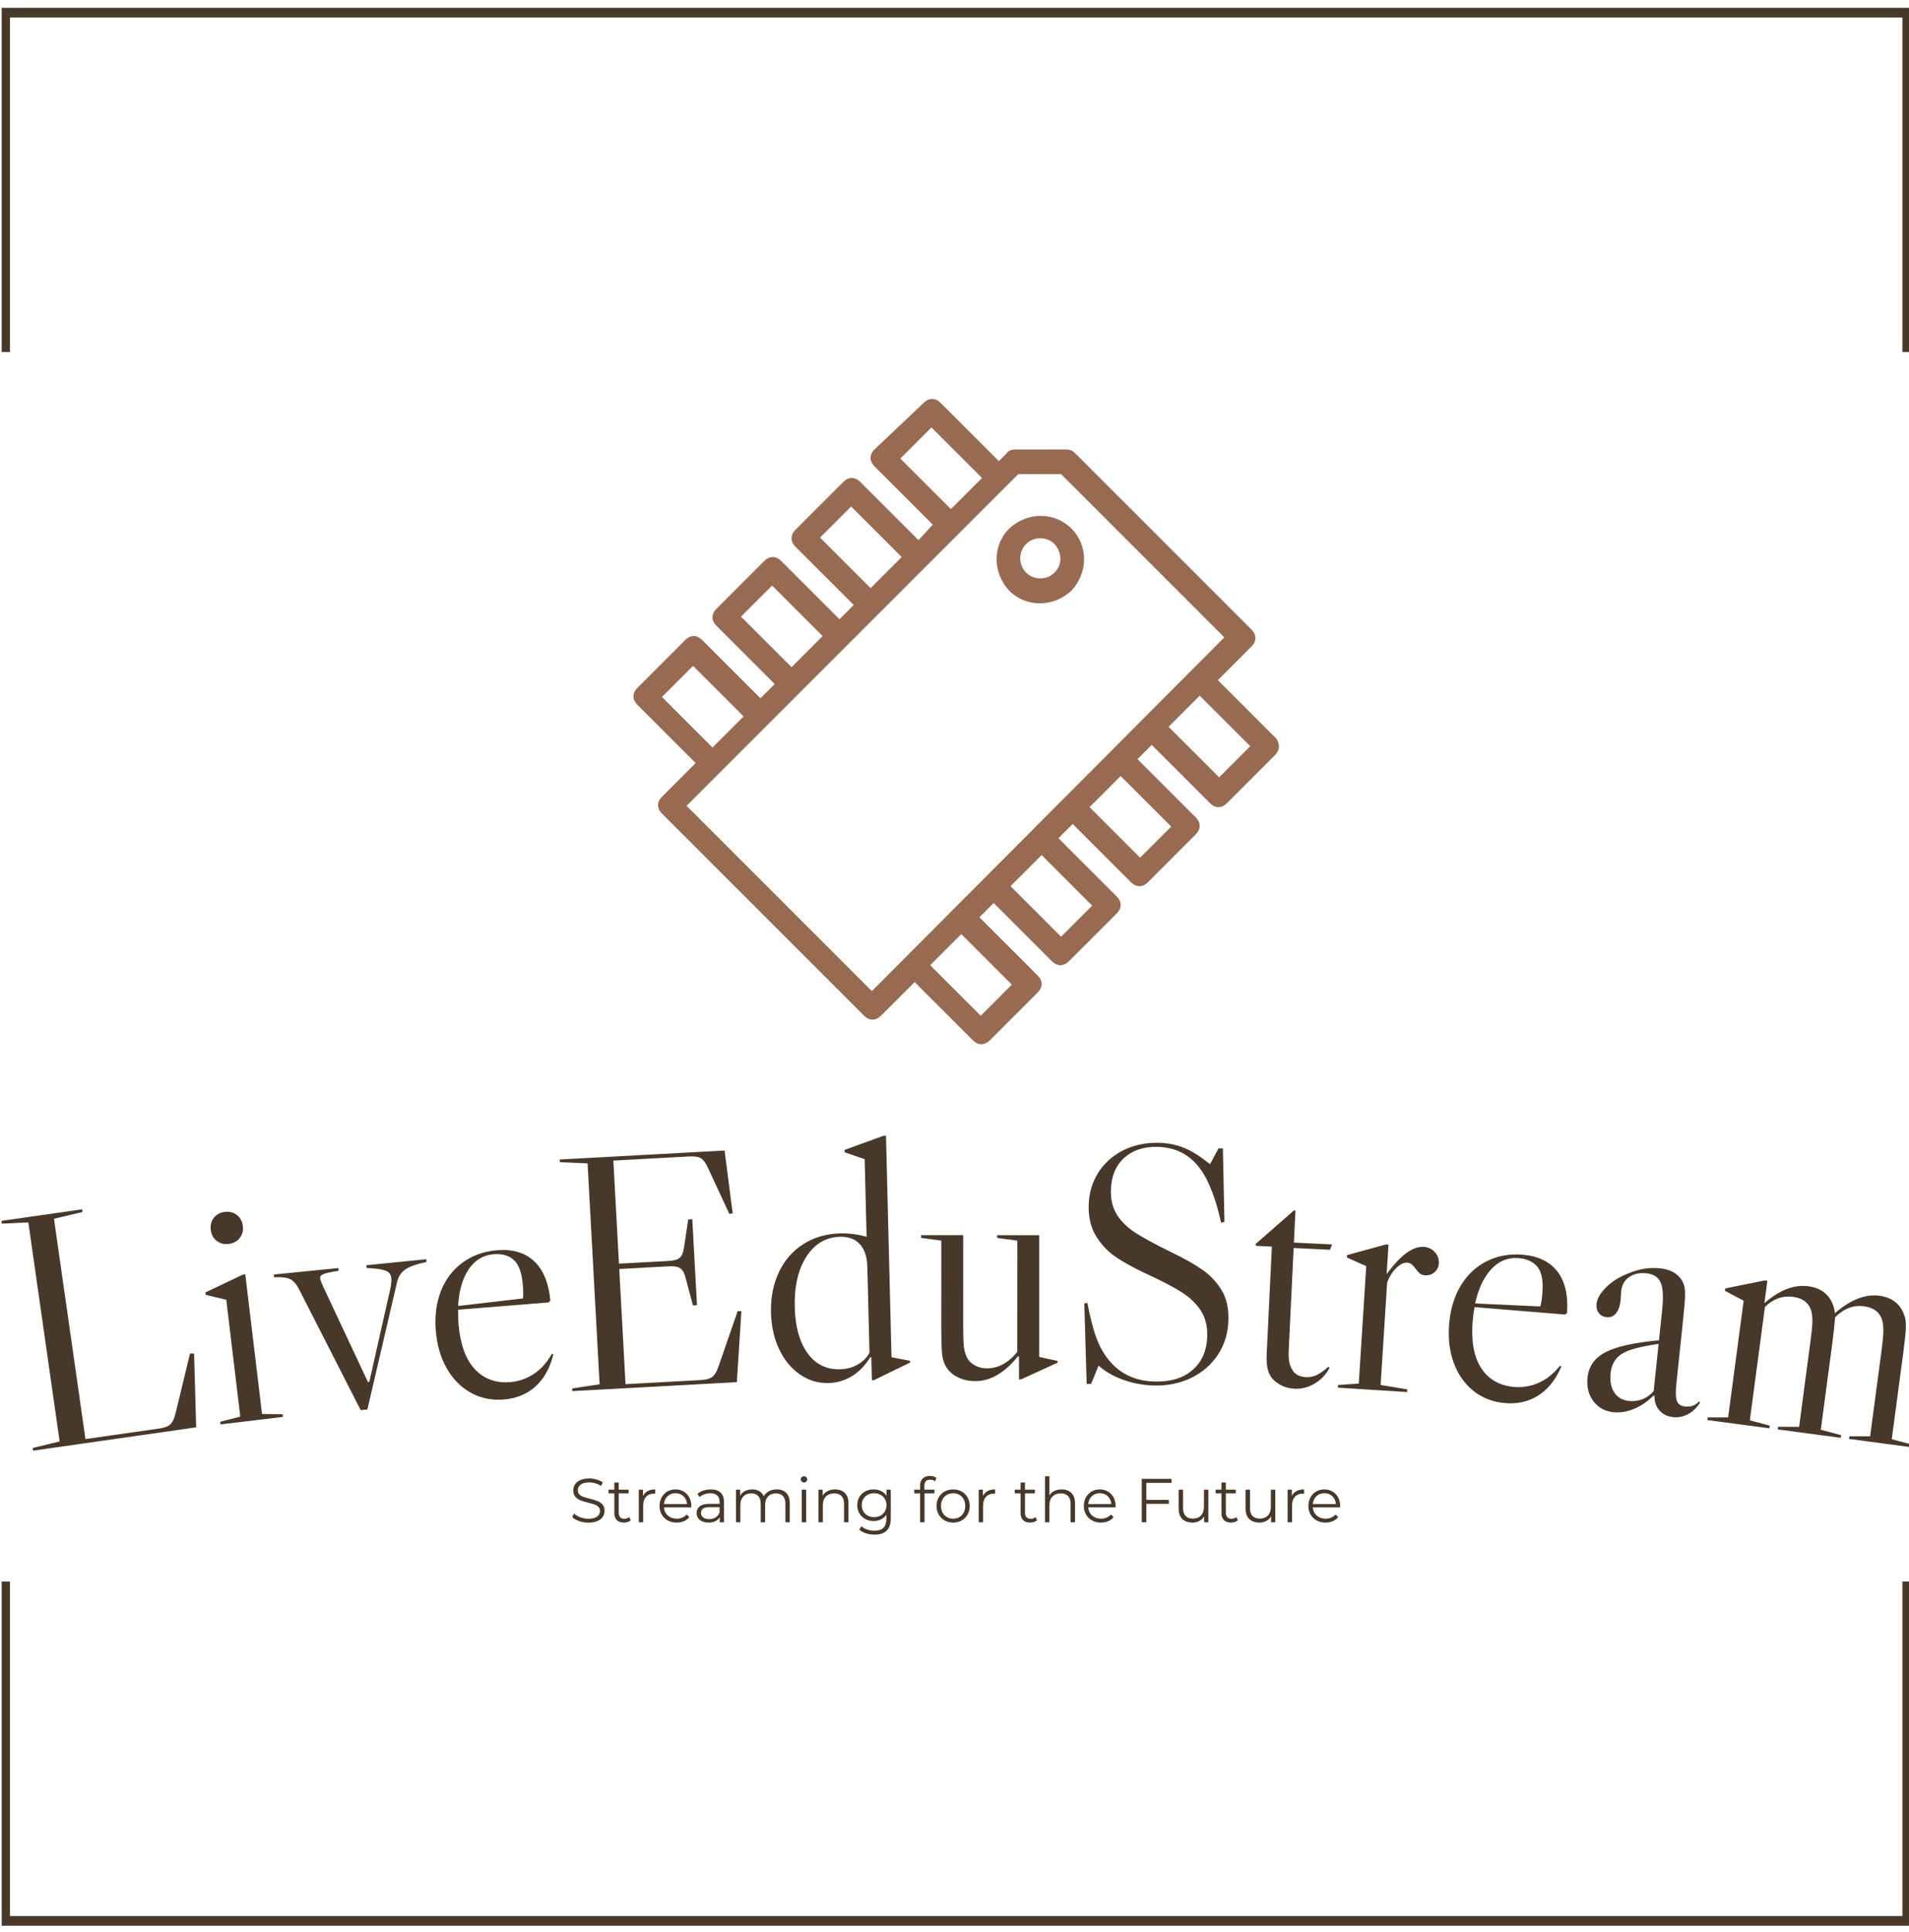 <svg xmlns="http://www.w3.org/2000/svg" version="1.1" xmlns:xlink="http://www.w3.org/1999/xlink" xmlns:svgjs="http://svgjs.dev/svgjs" width="1500" height="1518" viewBox="0 0 1500 1518"><g transform="matrix(1,0,0,1,1.326,0.615)"><svg viewBox="0 0 244 247" data-background-color="#f2dbc2" preserveAspectRatio="xMidYMid meet" height="1518" width="1500" xmlns="http://www.w3.org/2000/svg" xmlns:xlink="http://www.w3.org/1999/xlink"><g id="tight-bounds" transform="matrix(1,0,0,1,-0.216,-0.1)"><svg viewBox="0 0 244.431 247.2" height="247.2" width="244.431"><g><svg></svg></g><g><svg viewBox="0 0 244.431 247.2" height="247.2" width="244.431"><g transform="matrix(1,0,0,1,0,51.003)"><svg viewBox="0 0 244.431 145.194" height="145.194" width="244.431"><g><svg viewBox="0 0 244.431 145.194" height="145.194" width="244.431"><g transform="matrix(1,0,0,1,0,94.203)"><svg viewBox="0 0 244.431 50.991" height="50.991" width="244.431"><g id="textblocktransform"><svg viewBox="0 0 244.431 50.991" height="50.991" width="244.431" id="textblock"><g><svg viewBox="0 0 244.431 40.255" height="40.255" width="244.431"><g transform="matrix(1,0,0,1,0,0)"><svg width="244.431" viewBox="-1.37 -35.868 278.523 45.869" height="40.255" data-palette-color="#473829"><path d="M2.719-23.245l4.559 31.905-3.924 0.955 0.055 0.386 23.759-3.394-0.303-10.746-0.597-0.005-2.113 8.757c-0.189 0.754-0.444 1.276-0.766 1.564-0.315 0.294-0.862 0.497-1.641 0.608v0l-10.711 1.53-4.585-32.094 4.162-0.988-0.056-0.386-11.928 1.704 0.055 0.386zM29.293-22.165c-0.082-0.682 0.069-1.267 0.454-1.757 0.391-0.49 0.924-0.776 1.599-0.857v0c0.682-0.082 1.267 0.069 1.757 0.454 0.496 0.384 0.785 0.916 0.866 1.599v0c0.082 0.682-0.073 1.268-0.464 1.757-0.384 0.489-0.918 0.775-1.599 0.857v0c-0.675 0.081-1.261-0.07-1.756-0.454-0.489-0.384-0.775-0.918-0.857-1.599zM36.764 4.666l-2.441-20.334-0.397 0.047-5.412 2.574 0.042 0.347 2.997 0.718 2.043 17.028-2.922 0.743 0.047 0.388 9.094-1.092-0.046-0.387zM52.112 4.001l4.3-18.452c0.178-0.835 0.572-1.474 1.184-1.917 0.613-0.437 1.657-0.809 3.134-1.119v0l-0.04-0.398-8.726 0.876 0.04 0.398c1.319 0.062 2.237 0.191 2.752 0.387 0.508 0.19 0.789 0.547 0.841 1.071v0c0.036 0.358-0.01 0.872-0.136 1.541v0l-3.069 13.595-0.199 0.02-6.507-13.87c-0.291-0.627-0.446-1.037-0.465-1.23v0c-0.026-0.259 0.125-0.461 0.452-0.608 0.333-0.154 1.08-0.319 2.241-0.496v0l-0.04-0.398-9.402 0.943 0.04 0.398c1.107-0.051 1.894 0.041 2.359 0.276 0.472 0.234 0.892 0.708 1.258 1.421v0l9.008 17.659zM78.61-3.49l0.392-0.613 0.207 0.073-0.156 0.555c-0.513 1.78-1.372 3.193-2.579 4.24-1.213 1.047-2.714 1.642-4.502 1.786v0c-1.761 0.141-3.359-0.188-4.794-0.99-1.442-0.8-2.61-1.984-3.506-3.551-0.895-1.567-1.427-3.407-1.597-5.52v0c-0.17-2.12 0.083-4.043 0.761-5.769 0.685-1.72 1.738-3.096 3.16-4.126 1.422-1.037 3.093-1.633 5.013-1.787v0c2.279-0.183 4.085 0.354 5.416 1.612 1.324 1.251 2.106 3.162 2.347 5.73v0l-0.27 0.263-13.178 1.058c0.002 0.856 0.022 1.526 0.061 2.011v0c0.238 2.964 1.02 5.168 2.347 6.614 1.327 1.452 3.064 2.092 5.21 1.919v0c1.11-0.089 2.156-0.427 3.139-1.015 0.989-0.588 1.832-1.418 2.529-2.49zM70.514-18.611c-1.528 0.123-2.747 0.859-3.655 2.21-0.902 1.35-1.411 3.126-1.528 5.329v0l9.442-1.099c0.062-0.4 0.056-1.055-0.017-1.965v0c-0.141-1.754-0.572-2.964-1.295-3.628-0.722-0.664-1.705-0.947-2.947-0.847zM106.055-10.327l0.542 0.02-0.66 10.331-23.964 1.305-0.022-0.389 3.993-0.608-1.752-32.183-4.035-0.171-0.021-0.389 24.014-1.307 1.18 9.149-0.487 0.077-3.108-6.691c-0.334-0.736-0.68-1.208-1.039-1.416-0.352-0.215-0.921-0.3-1.706-0.258v0l-11.044 0.602 0.818 15.017 7.229-0.393c0.785-0.043 1.334-0.203 1.646-0.48 0.312-0.277 0.514-0.796 0.607-1.556v0l0.612-4.009 0.59-0.032 0.681 12.522-0.589 0.032-1.044-3.919c-0.174-0.738-0.431-1.228-0.772-1.471-0.341-0.249-0.904-0.351-1.689-0.308v0l-7.229 0.393 0.913 16.775 10.954-0.596c0.779-0.042 1.341-0.197 1.687-0.462 0.346-0.259 0.647-0.756 0.9-1.491v0zM119.3 0.151c1.24-0.031 2.382-0.369 3.425-1.016 1.044-0.646 1.928-1.565 2.653-2.756v0l0.151 0.036 0.082 3.329 0.29-0.007 5.278-2.572-0.006-0.25-2.704-0.523-0.803-32.26-0.399 0.01-5.631 2.05 0.008 0.34 2.916 1.008 0.281 11.307c-1.283-0.362-2.561-0.526-3.833-0.495v0c-2.019 0.05-3.81 0.568-5.373 1.554-1.562 0.993-2.752 2.356-3.569 4.09-0.824 1.734-1.208 3.695-1.155 5.88v0c0.05 1.993 0.444 3.77 1.183 5.333 0.739 1.569 1.743 2.794 3.013 3.676 1.262 0.882 2.66 1.304 4.193 1.266zM120.96-1.851c-1.986 0.049-3.563-0.735-4.73-2.353-1.167-1.625-1.786-3.857-1.857-6.696v0c-0.075-3.032 0.49-5.487 1.698-7.364 1.214-1.877 2.847-2.842 4.899-2.893v0c1.24-0.031 2.206 0.332 2.898 1.088 0.686 0.75 1.046 1.841 1.082 3.274v0l0.312 12.536c-0.402 0.73-0.984 1.308-1.748 1.734-0.756 0.426-1.608 0.65-2.554 0.674zM149.98-3.655l2.689 0.59 0 0.25-5.34 2.439-0.29 0 0.001-3.33-0.15-0.04c-1.927 2.413-4.001 3.619-6.222 3.618v0c-1.013 0-1.91-0.214-2.689-0.641-0.787-0.42-1.36-1.007-1.72-1.761v0c-0.227-0.427-0.373-1.007-0.439-1.74-0.066-0.733-0.099-2.013-0.099-3.84v0l0.004-12.49-2.94-0.391 0-0.4 6.13 0.002-0.004 13.28c0 1.307 0.029 2.26 0.089 2.86 0.066 0.607 0.2 1.12 0.4 1.54v0c0.227 0.527 0.61 0.944 1.149 1.251 0.54 0.314 1.15 0.47 1.83 0.47v0c0.82 0 1.603-0.203 2.35-0.609 0.753-0.413 1.44-1.01 2.061-1.789v0l0.005-16.21-2.94-0.391 0-0.4 6.13 0.002zM166.698 0.51c2.019 0.049 3.849-0.33 5.489-1.137 1.633-0.807 2.925-1.943 3.874-3.406 0.949-1.464 1.447-3.142 1.493-5.035v0c0.041-1.699-0.29-3.138-0.995-4.316-0.705-1.171-1.644-2.164-2.818-2.98-1.167-0.815-2.72-1.687-4.658-2.614v0c-2.161-1.066-3.83-1.971-5.005-2.713-1.175-0.749-2.084-1.621-2.727-2.617-0.649-0.996-0.956-2.211-0.921-3.644v0c0.049-1.993 0.69-3.554 1.924-4.684 1.241-1.13 2.872-1.67 4.891-1.621v0c3.366 0.082 5.824 1.826 7.375 5.231v0c0.773 1.679 1.392 3.618 1.859 5.817v0l0.493-0.128-0.229-10.689-0.63-0.015-1.237 2.321c-1.314-1.079-2.542-1.859-3.684-2.341-1.148-0.488-2.392-0.749-3.732-0.781v0c-1.926-0.047-3.659 0.311-5.198 1.073-1.532 0.763-2.749 1.844-3.65 3.242-0.901 1.398-1.373 2.997-1.417 4.797v0c-0.043 1.759 0.321 3.262 1.09 4.508 0.77 1.246 1.749 2.267 2.936 3.063 1.188 0.796 2.672 1.606 4.452 2.429v0c2.163 1 3.839 1.874 5.028 2.623 1.189 0.749 2.124 1.639 2.806 2.67 0.675 1.023 0.995 2.272 0.959 3.744v0c-0.051 2.086-0.754 3.726-2.111 4.92-1.35 1.194-3.197 1.763-5.543 1.705v0c-2.746-0.067-4.929-1.054-6.55-2.96v0c-0.791-0.933-1.424-2.025-1.901-3.278-0.476-1.252-0.931-2.994-1.363-5.224v0l-0.442 0.089 0.345 11.712 0.639 0.015 1.096-2.664c0.992 0.871 2.199 1.561 3.62 2.069 1.428 0.508 2.908 0.781 4.442 0.819zM187.119-25.013l-5.623 4.926 0.078 0.254 2.307 0.111-0.754 15.652c-0.049 1.012 0.025 1.833 0.222 2.463 0.197 0.63 0.562 1.155 1.095 1.575v0c0.791 0.625 1.709 0.963 2.755 1.013v0c1.006 0.048 1.972-0.199 2.899-0.741 0.927-0.543 1.658-1.308 2.193-2.297v0l-0.183-0.159c-0.621 0.557-1.181 0.954-1.679 1.19-0.506 0.243-1.018 0.351-1.538 0.327v0c-1.072-0.052-1.786-0.48-2.14-1.285v0c-0.333-0.57-0.472-1.428-0.417-2.573v0l0.721-14.962 5.284 0.254 0.327-0.775-5.573-0.268 0.224-4.645zM206.006-19.685c0.652 0.041 1.193 0.3 1.624 0.774 0.424 0.468 0.617 1.011 0.578 1.63v0c-0.033 0.519-0.241 0.947-0.623 1.283-0.382 0.336-0.833 0.488-1.351 0.456v0c-0.326-0.021-0.591-0.111-0.795-0.271-0.204-0.16-0.409-0.393-0.617-0.701v0c-0.21-0.274-0.4-0.483-0.571-0.627-0.171-0.144-0.387-0.225-0.646-0.242v0c-0.526-0.033-1.074 0.242-1.646 0.827-0.578 0.584-1.007 1.279-1.285 2.083v0l-0.948 14.91 3.877 0.637-0.024 0.389-10.07-0.64 0.025-0.389 3.009-0.2 1.088-17.115-2.816-1.251 0.022-0.35 5.65-1.554 0.389 0.025-0.273 4.301c2.005-2.752 3.806-4.077 5.403-3.975zM225.38-1.821l0.486-0.542 0.192 0.106-0.244 0.522c-0.793 1.674-1.869 2.931-3.228 3.769-1.366 0.838-2.943 1.184-4.73 1.038v0c-1.761-0.144-3.285-0.727-4.573-1.749-1.294-1.022-2.257-2.379-2.887-4.069-0.631-1.69-0.86-3.592-0.687-5.705v0c0.173-2.12 0.734-3.977 1.68-5.572 0.953-1.588 2.214-2.775 3.783-3.563 1.57-0.795 3.315-1.113 5.235-0.956v0c2.279 0.187 3.974 1.008 5.086 2.463 1.106 1.448 1.57 3.46 1.393 6.034v0l-0.309 0.215-13.176-1.078c-0.136 0.845-0.224 1.51-0.263 1.995v0c-0.243 2.963 0.174 5.265 1.251 6.905 1.076 1.647 2.687 2.558 4.833 2.733v0c1.11 0.091 2.197-0.074 3.261-0.495 1.071-0.421 2.037-1.104 2.897-2.051zM219.825-18.048c-1.528-0.125-2.849 0.406-3.963 1.592-1.107 1.187-1.896 2.858-2.367 5.014v0l9.496 0.436c0.125-0.384 0.225-1.032 0.3-1.942v0c0.144-1.754-0.088-3.017-0.694-3.789-0.606-0.772-1.53-1.209-2.772-1.311zM233.624 4.395c-1.233-0.129-2.203-0.666-2.909-1.611-0.706-0.939-0.988-2.091-0.845-3.456v0c0.17-1.624 1.042-2.847 2.616-3.668 1.581-0.82 4.178-1.4 7.793-1.739v0l0.464-4.436c0.197-1.883 0.121-3.211-0.227-3.985-0.341-0.78-1.032-1.224-2.073-1.333v0c-1.008-0.105-1.848 0.078-2.521 0.551-0.673 0.473-1.057 1.163-1.151 2.071v0l-0.088 1.318c-0.085 0.816-0.308 1.442-0.669 1.881-0.354 0.439-0.807 0.63-1.357 0.572v0c-0.491-0.051-0.872-0.255-1.142-0.612-0.278-0.357-0.389-0.795-0.336-1.312v0c0.082-0.782 0.552-1.598 1.412-2.447 0.859-0.842 1.924-1.508 3.195-1.998v0c1.544-0.663 3.095-0.913 4.654-0.75v0c0.908 0.095 1.662 0.355 2.261 0.779 0.592 0.424 1.001 0.976 1.224 1.656v0c0.121 0.442 0.173 0.973 0.155 1.595-0.018 0.621-0.119 1.807-0.301 3.558v0l-0.974 9.309c-0.122 1.167-0.09 1.981 0.097 2.443 0.18 0.461 0.561 0.722 1.144 0.784v0c0.875 0.092 1.557-0.149 2.047-0.721v0l0.188 0.12c-0.476 0.768-1.062 1.34-1.758 1.716-0.696 0.37-1.418 0.515-2.167 0.437v0c-0.842-0.088-1.512-0.413-2.01-0.974-0.504-0.562-0.742-1.267-0.714-2.116v0l-0.144-0.065c-0.848 0.863-1.787 1.509-2.816 1.938-1.024 0.436-2.04 0.601-3.048 0.495zM235.906 2.764c0.683 0.071 1.342-0.014 1.977-0.256 0.629-0.249 1.17-0.645 1.622-1.188v0l0.719-6.872c-1.735 0.248-3.086 0.535-4.052 0.863-0.972 0.321-1.681 0.756-2.127 1.306-0.452 0.543-0.724 1.251-0.816 2.127v0c-0.119 1.134 0.062 2.064 0.543 2.791 0.481 0.721 1.192 1.13 2.134 1.229zM274.19 8.335l2.962 0.788-0.051 0.387-9.13-1.216 0.052-0.387 3.015 0.008 1.649-12.38c0.168-1.262 0.26-2.205 0.276-2.828 0.016-0.623-0.031-1.158-0.139-1.603v0c-0.327-1.227-1.218-1.938-2.672-2.131v0c-1.553-0.207-2.959 0.329-4.219 1.607v0c-0.081 1.112-0.225 2.445-0.432 3.998v0l-1.649 12.38 2.952 0.787-0.052 0.386-9.169-1.221 0.052-0.387 3.055 0.014 1.649-12.381c0.168-1.262 0.263-2.205 0.286-2.827 0.016-0.623-0.031-1.158-0.14-1.602v0c-0.327-1.227-1.221-1.938-2.682-2.133v0c-1.52-0.202-2.883 0.288-4.09 1.473v0l-2.2 16.514 2.902 0.78-0.051 0.387-9.03-1.203 0.051-0.387 2.966 0.002 2.265-17-2.724-1.442 0.046-0.347 5.744-1.162 0.387 0.051-0.435 3.262c2.199-1.92 4.333-2.742 6.402-2.467v0c1.877 0.25 3.099 1.22 3.668 2.91v0c0.09 0.281 0.16 0.62 0.207 1.016v0c2.273-1.97 4.428-2.82 6.464-2.548v0c1.877 0.25 3.099 1.22 3.667 2.909v0c0.168 0.453 0.235 1.064 0.2 1.833-0.035 0.769-0.169 2.029-0.402 3.78v0z" opacity="1" transform="matrix(1,0,0,1,0,0)" fill="#473829" class="wordmark-text-0" data-fill-palette-color="primary" id="text-0"></path></svg></g></svg></g><g transform="matrix(1,0,0,1,73.122,43.489)"><svg viewBox="0 0 98.188 7.502" height="7.502" width="98.188"><g transform="matrix(1,0,0,1,0,0)"><svg width="98.188" viewBox="2.35 -37.35 619.04 47.3" height="7.502" data-palette-color="#473829"><path d="M15.35 0.3Q11.45 0.3 7.88-0.95 4.3-2.2 2.35-4.25L2.35-4.25 3.8-7.1Q5.7-5.2 8.85-4.03 12-2.85 15.35-2.85L15.35-2.85Q20.05-2.85 22.4-4.58 24.75-6.3 24.75-9.05L24.75-9.05Q24.75-11.15 23.48-12.4 22.2-13.65 20.35-14.33 18.5-15 15.2-15.8L15.2-15.8Q11.25-16.8 8.9-17.73 6.55-18.65 4.88-20.55 3.2-22.45 3.2-25.7L3.2-25.7Q3.2-28.35 4.6-30.53 6-32.7 8.9-34 11.8-35.3 16.1-35.3L16.1-35.3Q19.1-35.3 21.98-34.48 24.85-33.65 26.95-32.2L26.95-32.2 25.7-29.25Q23.5-30.7 21-31.43 18.5-32.15 16.1-32.15L16.1-32.15Q11.5-32.15 9.18-30.38 6.85-28.6 6.85-25.8L6.85-25.8Q6.85-23.7 8.13-22.43 9.4-21.15 11.33-20.48 13.25-19.8 16.5-19L16.5-19Q20.35-18.05 22.73-17.13 25.1-16.2 26.75-14.33 28.4-12.45 28.4-9.25L28.4-9.25Q28.4-6.6 26.98-4.42 25.55-2.25 22.6-0.98 19.65 0.3 15.35 0.3L15.35 0.3ZM48.3-4.15L49.55-1.6Q48.55-0.7 47.07-0.23 45.6 0.25 44 0.25L44 0.25Q40.3 0.25 38.3-1.75 36.3-3.75 36.3-7.4L36.3-7.4 36.3-23.3 31.6-23.3 31.6-26.3 36.3-26.3 36.3-32.05 39.85-32.05 39.85-26.3 47.85-26.3 47.85-23.3 39.85-23.3 39.85-7.6Q39.85-5.25 41.02-4.03 42.2-2.8 44.4-2.8L44.4-2.8Q45.5-2.8 46.52-3.15 47.55-3.5 48.3-4.15L48.3-4.15ZM59.4-21.15Q60.65-23.8 63.12-25.15 65.59-26.5 69.25-26.5L69.25-26.5 69.25-23.05 68.4-23.1Q64.25-23.1 61.9-20.55 59.55-18 59.55-13.4L59.55-13.4 59.55 0 56 0 56-26.3 59.4-26.3 59.4-21.15ZM98.34-13.15L98.29-12.05 76.29-12.05Q76.59-7.95 79.44-5.43 82.29-2.9 86.64-2.9L86.64-2.9Q89.09-2.9 91.14-3.78 93.19-4.65 94.69-6.35L94.69-6.35 96.69-4.05Q94.94-1.95 92.32-0.85 89.69 0.25 86.54 0.25L86.54 0.25Q82.49 0.25 79.37-1.48 76.24-3.2 74.49-6.25 72.74-9.3 72.74-13.15L72.74-13.15Q72.74-17 74.42-20.05 76.09-23.1 79.02-24.8 81.94-26.5 85.59-26.5L85.59-26.5Q89.24-26.5 92.14-24.8 95.04-23.1 96.69-20.08 98.34-17.05 98.34-13.15L98.34-13.15ZM85.59-23.45Q81.79-23.45 79.22-21.03 76.64-18.6 76.29-14.7L76.29-14.7 94.94-14.7Q94.59-18.6 92.02-21.03 89.44-23.45 85.59-23.45L85.59-23.45ZM114.04-26.5Q119.19-26.5 121.94-23.93 124.69-21.35 124.69-16.3L124.69-16.3 124.69 0 121.29 0 121.29-4.1Q120.09-2.05 117.77-0.9 115.44 0.25 112.24 0.25L112.24 0.25Q107.84 0.25 105.24-1.85 102.64-3.95 102.64-7.4L102.64-7.4Q102.64-10.75 105.06-12.8 107.49-14.85 112.79-14.85L112.79-14.85 121.14-14.85 121.14-16.45Q121.14-19.85 119.24-21.63 117.34-23.4 113.69-23.4L113.69-23.4Q111.19-23.4 108.89-22.58 106.59-21.75 104.94-20.3L104.94-20.3 103.34-22.95Q105.34-24.65 108.14-25.58 110.94-26.5 114.04-26.5L114.04-26.5ZM112.79-2.55Q115.79-2.55 117.94-3.93 120.09-5.3 121.14-7.9L121.14-7.9 121.14-12.2 112.89-12.2Q106.14-12.2 106.14-7.5L106.14-7.5Q106.14-5.2 107.89-3.88 109.64-2.55 112.79-2.55L112.79-2.55ZM167.14-26.5Q172.09-26.5 174.91-23.65 177.74-20.8 177.74-15.25L177.74-15.25 177.74 0 174.19 0 174.19-14.9Q174.19-19 172.21-21.15 170.24-23.3 166.64-23.3L166.64-23.3Q162.54-23.3 160.19-20.78 157.84-18.25 157.84-13.8L157.84-13.8 157.84 0 154.29 0 154.29-14.9Q154.29-19 152.31-21.15 150.34-23.3 146.69-23.3L146.69-23.3Q142.64-23.3 140.26-20.78 137.89-18.25 137.89-13.8L137.89-13.8 137.89 0 134.34 0 134.34-26.3 137.74-26.3 137.74-21.5Q139.14-23.9 141.64-25.2 144.14-26.5 147.39-26.5L147.39-26.5Q150.69-26.5 153.11-25.1 155.54-23.7 156.74-20.95L156.74-20.95Q158.19-23.55 160.91-25.03 163.64-26.5 167.14-26.5L167.14-26.5ZM187.38 0L187.38-26.3 190.94-26.3 190.94 0 187.38 0ZM189.19-32.05Q188.09-32.05 187.34-32.8 186.59-33.55 186.59-34.6L186.59-34.6Q186.59-35.6 187.34-36.35 188.09-37.1 189.19-37.1L189.19-37.1Q190.28-37.1 191.03-36.38 191.78-35.65 191.78-34.65L191.78-34.65Q191.78-33.55 191.03-32.8 190.28-32.05 189.19-32.05L189.19-32.05ZM214.23-26.5Q219.18-26.5 222.11-23.63 225.03-20.75 225.03-15.25L225.03-15.25 225.03 0 221.48 0 221.48-14.9Q221.48-19 219.43-21.15 217.38-23.3 213.58-23.3L213.58-23.3Q209.33-23.3 206.86-20.78 204.38-18.25 204.38-13.8L204.38-13.8 204.38 0 200.83 0 200.83-26.3 204.23-26.3 204.23-21.45Q205.68-23.85 208.26-25.18 210.83-26.5 214.23-26.5L214.23-26.5ZM255.73-26.3L259.13-26.3 259.13-3.2Q259.13 3.5 255.85 6.73 252.58 9.95 245.98 9.95L245.98 9.95Q242.33 9.95 239.05 8.88 235.78 7.8 233.73 5.9L233.73 5.9 235.53 3.2Q237.43 4.9 240.15 5.85 242.88 6.8 245.88 6.8L245.88 6.8Q250.88 6.8 253.23 4.48 255.58 2.15 255.58-2.75L255.58-2.75 255.58-6.1Q253.93-3.6 251.25-2.3 248.58-1 245.33-1L245.33-1Q241.63-1 238.6-2.63 235.58-4.25 233.85-7.18 232.13-10.1 232.13-13.8L232.13-13.8Q232.13-17.5 233.85-20.4 235.58-23.3 238.58-24.9 241.58-26.5 245.33-26.5L245.33-26.5Q248.68-26.5 251.38-25.15 254.08-23.8 255.73-21.25L255.73-21.25 255.73-26.3ZM245.68-4.15Q248.53-4.15 250.83-5.38 253.13-6.6 254.4-8.8 255.68-11 255.68-13.8L255.68-13.8Q255.68-16.6 254.4-18.78 253.13-20.95 250.85-22.18 248.58-23.4 245.68-23.4L245.68-23.4Q242.83-23.4 240.55-22.2 238.28-21 237-18.8 235.73-16.6 235.73-13.8L235.73-13.8Q235.73-11 237-8.8 238.28-6.6 240.55-5.38 242.83-4.15 245.68-4.15L245.68-4.15ZM290.88-34.35Q288.58-34.35 287.4-33.1 286.23-31.85 286.23-29.4L286.23-29.4 286.23-26.3 294.33-26.3 294.33-23.3 286.33-23.3 286.33 0 282.78 0 282.78-23.3 278.08-23.3 278.08-26.3 282.78-26.3 282.78-29.55Q282.78-33.15 284.85-35.25 286.93-37.35 290.73-37.35L290.73-37.35Q292.23-37.35 293.63-36.93 295.03-36.5 295.98-35.7L295.98-35.7 294.78-33.05Q293.23-34.35 290.88-34.35L290.88-34.35ZM309.42 0.25Q305.62 0.25 302.57-1.48 299.52-3.2 297.77-6.25 296.02-9.3 296.02-13.15L296.02-13.15Q296.02-17 297.77-20.05 299.52-23.1 302.57-24.8 305.62-26.5 309.42-26.5L309.42-26.5Q313.22-26.5 316.27-24.8 319.32-23.1 321.05-20.05 322.77-17 322.77-13.15L322.77-13.15Q322.77-9.3 321.05-6.25 319.32-3.2 316.27-1.48 313.22 0.25 309.42 0.25L309.42 0.25ZM309.42-2.9Q312.22-2.9 314.45-4.17 316.67-5.45 317.92-7.8 319.17-10.15 319.17-13.15L319.17-13.15Q319.17-16.15 317.92-18.5 316.67-20.85 314.45-22.13 312.22-23.4 309.42-23.4L309.42-23.4Q306.62-23.4 304.4-22.13 302.17-20.85 300.9-18.5 299.62-16.15 299.62-13.15L299.62-13.15Q299.62-10.15 300.9-7.8 302.17-5.45 304.4-4.17 306.62-2.9 309.42-2.9L309.42-2.9ZM333.42-21.15Q334.67-23.8 337.15-25.15 339.62-26.5 343.27-26.5L343.27-26.5 343.27-23.05 342.42-23.1Q338.27-23.1 335.92-20.55 333.57-18 333.57-13.4L333.57-13.4 333.57 0 330.02 0 330.02-26.3 333.42-26.3 333.42-21.15ZM375.77-4.15L377.02-1.6Q376.02-0.7 374.54-0.23 373.07 0.25 371.47 0.25L371.47 0.25Q367.77 0.25 365.77-1.75 363.77-3.75 363.77-7.4L363.77-7.4 363.77-23.3 359.07-23.3 359.07-26.3 363.77-26.3 363.77-32.05 367.32-32.05 367.32-26.3 375.32-26.3 375.32-23.3 367.32-23.3 367.32-7.6Q367.32-5.25 368.49-4.03 369.67-2.8 371.87-2.8L371.87-2.8Q372.97-2.8 373.99-3.15 375.02-3.5 375.77-4.15L375.77-4.15ZM396.86-26.5Q401.81-26.5 404.74-23.63 407.66-20.75 407.66-15.25L407.66-15.25 407.66 0 404.11 0 404.11-14.9Q404.11-19 402.06-21.15 400.01-23.3 396.21-23.3L396.21-23.3Q391.96-23.3 389.49-20.78 387.01-18.25 387.01-13.8L387.01-13.8 387.01 0 383.46 0 383.46-37.1 387.01-37.1 387.01-21.7Q388.46-24 391.01-25.25 393.56-26.5 396.86-26.5L396.86-26.5ZM440.36-13.15L440.31-12.05 418.31-12.05Q418.61-7.95 421.46-5.43 424.31-2.9 428.66-2.9L428.66-2.9Q431.11-2.9 433.16-3.78 435.21-4.65 436.71-6.35L436.71-6.35 438.71-4.05Q436.96-1.95 434.34-0.85 431.71 0.25 428.56 0.25L428.56 0.25Q424.51 0.25 421.39-1.48 418.26-3.2 416.51-6.25 414.76-9.3 414.76-13.15L414.76-13.15Q414.76-17 416.44-20.05 418.11-23.1 421.04-24.8 423.96-26.5 427.61-26.5L427.61-26.5Q431.26-26.5 434.16-24.8 437.06-23.1 438.71-20.08 440.36-17.05 440.36-13.15L440.36-13.15ZM427.61-23.45Q423.81-23.45 421.24-21.03 418.66-18.6 418.31-14.7L418.31-14.7 436.96-14.7Q436.61-18.6 434.04-21.03 431.46-23.45 427.61-23.45L427.61-23.45ZM485.46-31.8L465.16-31.8 465.16-18.05 483.26-18.05 483.26-14.85 465.16-14.85 465.16 0 461.46 0 461.46-35 485.46-35 485.46-31.8ZM511.6-26.3L515.15-26.3 515.15 0 511.75 0 511.75-4.8Q510.35-2.4 507.9-1.07 505.45 0.25 502.3 0.25L502.3 0.25Q497.15 0.25 494.18-2.63 491.2-5.5 491.2-11.05L491.2-11.05 491.2-26.3 494.75-26.3 494.75-11.4Q494.75-7.25 496.8-5.1 498.85-2.95 502.65-2.95L502.65-2.95Q506.8-2.95 509.2-5.48 511.6-8 511.6-12.5L511.6-12.5 511.6-26.3ZM537.7-4.15L538.95-1.6Q537.95-0.7 536.48-0.23 535 0.25 533.4 0.25L533.4 0.25Q529.7 0.25 527.7-1.75 525.7-3.75 525.7-7.4L525.7-7.4 525.7-23.3 521-23.3 521-26.3 525.7-26.3 525.7-32.05 529.25-32.05 529.25-26.3 537.25-26.3 537.25-23.3 529.25-23.3 529.25-7.6Q529.25-5.25 530.43-4.03 531.6-2.8 533.8-2.8L533.8-2.8Q534.9-2.8 535.93-3.15 536.95-3.5 537.7-4.15L537.7-4.15ZM565.55-26.3L569.1-26.3 569.1 0 565.7 0 565.7-4.8Q564.3-2.4 561.85-1.07 559.4 0.25 556.25 0.25L556.25 0.25Q551.1 0.25 548.12-2.63 545.15-5.5 545.15-11.05L545.15-11.05 545.15-26.3 548.7-26.3 548.7-11.4Q548.7-7.25 550.75-5.1 552.8-2.95 556.6-2.95L556.6-2.95Q560.75-2.95 563.15-5.48 565.55-8 565.55-12.5L565.55-12.5 565.55-26.3ZM582.44-21.15Q583.69-23.8 586.17-25.15 588.64-26.5 592.29-26.5L592.29-26.5 592.29-23.05 591.44-23.1Q587.29-23.1 584.94-20.55 582.59-18 582.59-13.4L582.59-13.4 582.59 0 579.04 0 579.04-26.3 582.44-26.3 582.44-21.15ZM621.39-13.15L621.34-12.05 599.34-12.05Q599.64-7.95 602.49-5.43 605.34-2.9 609.69-2.9L609.69-2.9Q612.14-2.9 614.19-3.78 616.24-4.65 617.74-6.35L617.74-6.35 619.74-4.05Q617.99-1.95 615.37-0.85 612.74 0.25 609.59 0.25L609.59 0.25Q605.54 0.25 602.42-1.48 599.29-3.2 597.54-6.25 595.79-9.3 595.79-13.15L595.79-13.15Q595.79-17 597.47-20.05 599.14-23.1 602.07-24.8 604.99-26.5 608.64-26.5L608.64-26.5Q612.29-26.5 615.19-24.8 618.09-23.1 619.74-20.08 621.39-17.05 621.39-13.15L621.39-13.15ZM608.64-23.45Q604.84-23.45 602.27-21.03 599.69-18.6 599.34-14.7L599.34-14.7 617.99-14.7Q617.64-18.6 615.07-21.03 612.49-23.45 608.64-23.45L608.64-23.45Z" opacity="1" transform="matrix(1,0,0,1,0,0)" fill="#473829" class="slogan-text-1" data-fill-palette-color="secondary" id="text-1"></path></svg></g></svg></g></svg></g></svg></g><g transform="matrix(1,0,0,1,80.953,0)"><svg viewBox="0 0 82.526 82.503" height="82.503" width="82.526"><g><svg xmlns="http://www.w3.org/2000/svg" xmlns:xlink="http://www.w3.org/1999/xlink" version="1.1" x="0" y="0" viewBox="25.1 25.1 49.814 49.8" style="enable-background:new 0 0 100 100;" xml:space="preserve" height="82.503" width="82.526" class="icon-icon-0" data-fill-palette-color="accent" id="icon-0"><path d="M74.7 51.3l-4.5-4.5 2.6-2.6c0.4-0.4 0.4-0.9 0-1.3L59.2 29.3C59 29.1 58.8 29 58.5 29h-4c-0.2 0-0.5 0.1-0.6 0.3l-0.6 0.6-4.5-4.5c-0.4-0.4-0.9-0.4-1.3 0L43.7 29c-0.4 0.4-0.4 0.9 0 1.3l4.5 4.5L47.1 36l-4.5-4.5c-0.4-0.4-0.9-0.4-1.3 0l-3.7 3.7c-0.4 0.4-0.4 0.9 0 1.3l4.5 4.5L41 42.1l-4.5-4.5c-0.4-0.4-0.9-0.4-1.3 0l-3.7 3.7c-0.4 0.4-0.4 0.9 0 1.3l4.5 4.5-1.1 1.1-4.5-4.5c-0.4-0.4-0.9-0.4-1.3 0l-3.7 3.7c-0.4 0.4-0.4 0.9 0 1.3l4.5 4.5-2.6 2.6c-0.4 0.4-0.4 0.9 0 1.3l15.6 15.6c0.4 0.4 0.9 0.4 1.3 0l2.6-2.6 4.5 4.5c0.4 0.4 0.9 0.4 1.3 0l3.7-3.7c0.4-0.4 0.4-0.9 0-1.3l-4.5-4.5 1.1-1.1 4.5 4.5c0.4 0.4 0.9 0.4 1.3 0l3.7-3.7c0.4-0.4 0.4-0.9 0-1.3L57.9 59l1.1-1.1 4.5 4.5c0.4 0.4 0.9 0.4 1.3 0l3.7-3.7c0.4-0.4 0.4-0.9 0-1.3L64 52.9l1.1-1.1 4.5 4.5c0.4 0.4 0.9 0.4 1.3 0l3.7-3.7C75 52.2 75 51.7 74.7 51.3zM45.7 29.7l2.4-2.4 3.9 3.9-2.4 2.4L45.7 29.7zM39.5 35.8l2.4-2.4 3.9 3.9-2.4 2.4L39.5 35.8zM33.4 41.9l2.4-2.4 3.9 3.9-2.4 2.4L33.4 41.9zM27.3 48.1l2.4-2.4 3.9 3.9-2.4 2.4L27.3 48.1zM54.3 70.3l-2.4 2.4-3.9-3.9 2.4-2.4L54.3 70.3zM60.5 64.2l-2.4 2.4-3.9-3.9 2.4-2.4L60.5 64.2zM66.6 58.1l-2.4 2.4-3.9-3.9 2.4-2.4L66.6 58.1zM43.5 70.8L29.2 56.5l25.6-25.6h3.3l12.6 12.6L43.5 70.8zM70.3 54.3l-3.9-3.9 2.4-2.4 3.9 3.9L70.3 54.3zM58.9 35.1c-1.3-1.3-3.4-1.3-4.8 0-1.3 1.3-1.3 3.4 0 4.8 1.3 1.3 3.4 1.3 4.8 0C60.2 38.5 60.2 36.4 58.9 35.1zM57.6 38.5c-0.6 0.6-1.6 0.6-2.2 0-0.6-0.6-0.6-1.6 0-2.2 0.6-0.6 1.6-0.6 2.2 0C58.2 37 58.2 37.9 57.6 38.5z" fill="#996a52" data-fill-palette-color="accent"></path></svg></g></svg></g><g></g></svg></g></svg></g><path d="M0 45.003L0 1 244.431 1 244.431 45.003 243.196 45.003 243.196 2.235 1.235 2.235 1.235 45.003 0 45.003M0 202.197L0 246.2 244.431 246.2 244.431 202.197 243.196 202.197 243.196 244.965 1.235 244.965 1.235 202.197 0 202.197" fill="#473829" stroke="transparent" data-fill-palette-color="tertiary"></path></svg></g><defs></defs></svg><rect width="244.431" height="247.2" fill="none" stroke="none" visibility="hidden"></rect></g></svg></g></svg>